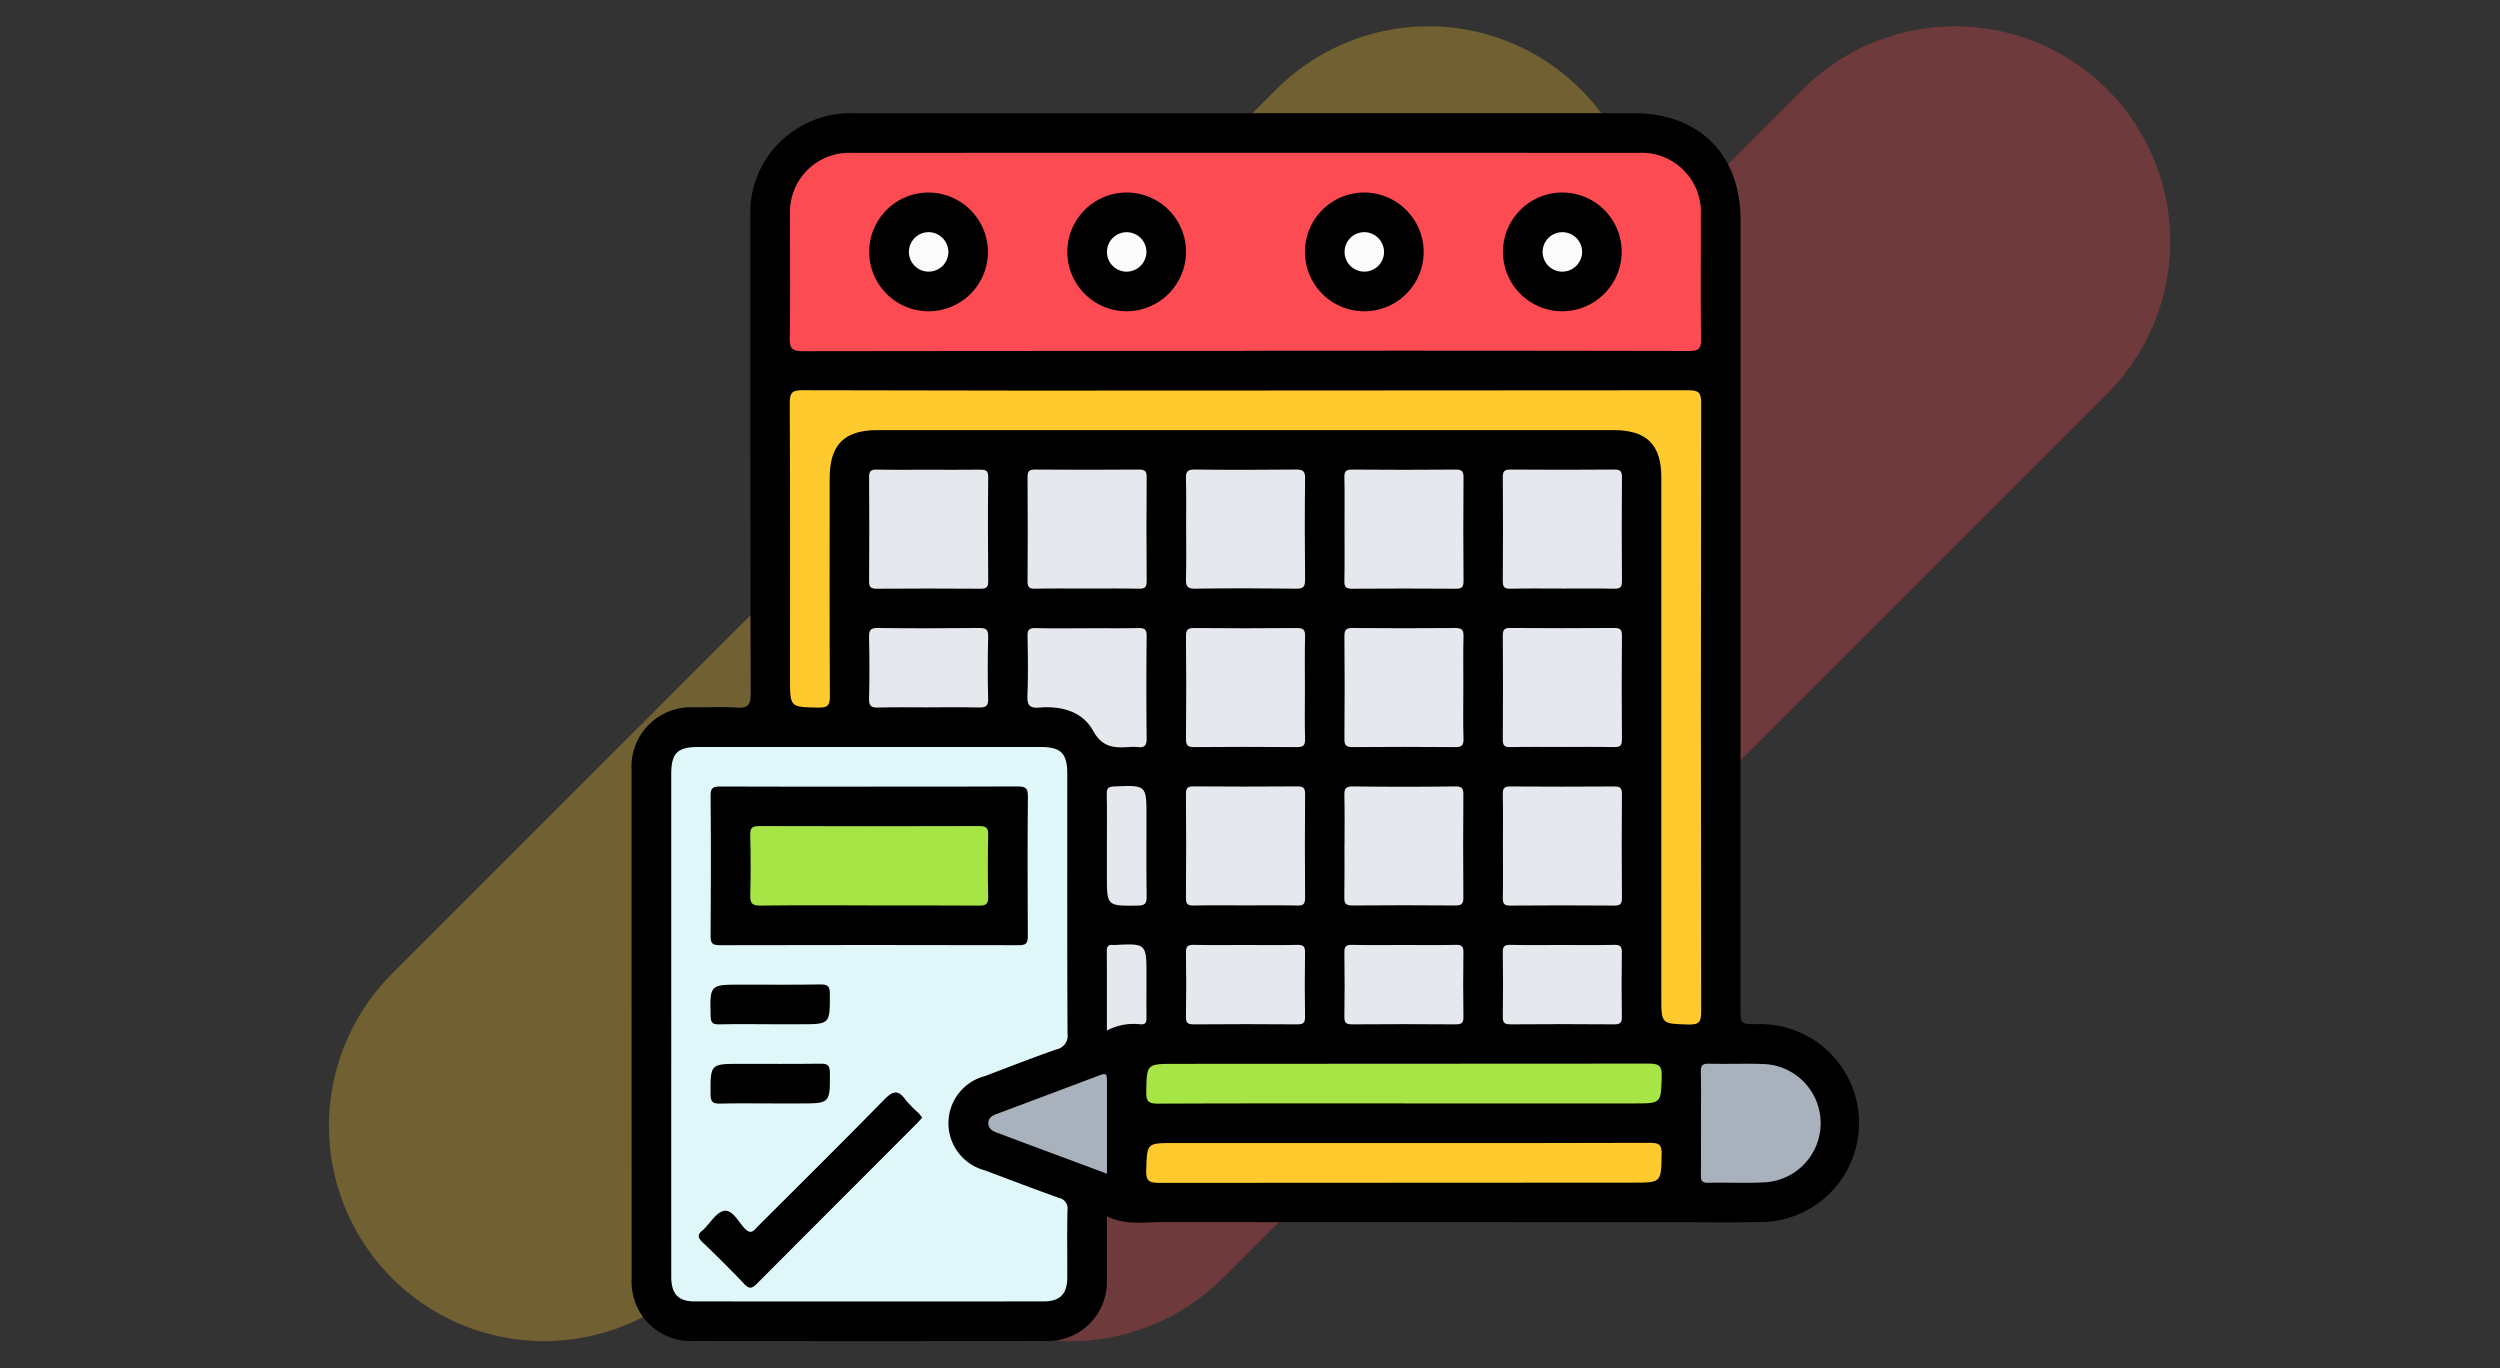 <svg xmlns="http://www.w3.org/2000/svg" xmlns:xlink="http://www.w3.org/1999/xlink" width="190" height="104" viewBox="0 0 190 104">
  <rect x="0" y="0" width="190" height="104" fill="#333333" stroke="none"/>
  <defs>
    <clipPath id="clip-path">
      <rect id="Rectángulo_88661" data-name="Rectángulo 88661" width="93.311" height="93.321" fill="none"/>
    </clipPath>
  </defs>
  <g id="Grupo_138556" data-name="Grupo 138556" transform="translate(-285.049 -411)">
    <rect id="Rectángulo_41122" data-name="Rectángulo 41122" width="190" height="104" transform="translate(285.049 411)" fill="none"/>
    <g id="Grupo_117447" data-name="Grupo 117447" transform="translate(-3337.23 1038.209)" opacity="0.3">
      <path id="Trazado_158283" data-name="Trazado 158283" d="M3677.784-530.075h0a16.354,16.354,0,0,0,23.129,0l67.216-67.214a16.357,16.357,0,0,0,0-23.129,16.355,16.355,0,0,0-23.129,0L3677.784-553.2A16.353,16.353,0,0,0,3677.784-530.075Z" transform="translate(14.296)" fill="#fc4b52"/>
      <path id="Trazado_158284" data-name="Trazado 158284" d="M3652.069-530.075h0a16.354,16.354,0,0,0,23.129,0l67.216-67.214a16.358,16.358,0,0,0,0-23.129,16.355,16.355,0,0,0-23.129,0L3652.069-553.2A16.354,16.354,0,0,0,3652.069-530.075Z" transform="translate(0)" fill="#feca2e"/>
    </g>
    <g id="Grupo_138557" data-name="Grupo 138557" transform="translate(333.049 419.604)">
      <g id="Grupo_138554" data-name="Grupo 138554" transform="translate(0 0)" clip-path="url(#clip-path)">
        <path id="Trazado_213235" data-name="Trazado 213235" d="M36.122,83.834c0,1.676.011,3.242,0,4.808a4.5,4.5,0,0,1-4.687,4.671q-13.356.016-26.711,0A4.5,4.5,0,0,1,.006,88.581Q0,69.253,0,49.926a4.513,4.513,0,0,1,4.776-4.77c1.067,0,2.135-.053,3.2.017.818.053,1.08-.144,1.077-1.034-.034-12.1-.017-24.2-.026-36.3a7.505,7.505,0,0,1,3.29-6.5A7.587,7.587,0,0,1,16.833,0Q28.965.016,41.1,0H76.18c4.957,0,8.1,3.14,8.1,8.092q0,29.955,0,59.91c0,1.223,0,1.223,1.217,1.229a7.522,7.522,0,1,1,.537,15.035c-2.255.053-4.514.016-6.771.016q-19.469,0-38.938-.009c-1.389,0-2.811.254-4.207-.443" transform="translate(0 0)"/>
        <path id="Trazado_213236" data-name="Trazado 213236" d="M3.1,70.516q0-9.453,0-18.905c0-1.6.464-2.069,2.063-2.069q12.98,0,25.959,0c1.606,0,2.077.466,2.077,2.057,0,6.584-.013,13.168.02,19.751a1.046,1.046,0,0,1-.85,1.175c-1.827.643-3.634,1.344-5.445,2.034a3.7,3.7,0,0,0,0,7.155c1.87.71,3.742,1.415,5.623,2.092a.823.823,0,0,1,.669.928c-.044,1.724-.007,3.449-.019,5.172-.009,1.219-.563,1.772-1.793,1.773q-13.261.007-26.523,0c-1.251,0-1.778-.568-1.779-1.88q-.006-9.641,0-19.282" transform="translate(-0.086 -1.375)" fill="#dff7f9"/>
        <path id="Trazado_213237" data-name="Trazado 213237" d="M46.948,18.151q-16.784,0-33.57.021c-.835,0-1.029-.2-1.014-1.023.053-3.1.013-6.206.023-9.309A4.5,4.5,0,0,1,17.1,3.1q29.9-.01,59.805,0a4.5,4.5,0,0,1,4.7,4.747c.012,3.135-.024,6.27.022,9.4.012.754-.21.913-.93.912q-16.879-.035-33.758-.017" transform="translate(-0.343 -0.086)" fill="#fc4b52"/>
        <path id="Trazado_213238" data-name="Trazado 213238" d="M47,21.676q16.831,0,33.663-.019c.774,0,.97.17.968.96q-.039,23.131,0,46.264c0,.759-.142,1-.95.98-2.077-.063-2.078-.018-2.078-2.09V28.277c0-2.489-1.114-3.591-3.627-3.591H19.03c-2.534,0-3.634,1.113-3.634,3.675,0,5.517-.016,11.033.018,16.55,0,.712-.178.877-.874.864-2.155-.04-2.155-.008-2.155-2.2,0-6.99.016-13.979-.021-20.969,0-.8.215-.954.977-.952Q30.172,21.7,47,21.676" transform="translate(-0.343 -0.601)" fill="#feca2e"/>
        <path id="Trazado_213239" data-name="Trazado 213239" d="M59.9,80.5c6.2,0,12.409.011,18.614-.016.675,0,.9.121.888.854-.044,2.171-.007,2.172-2.186,2.172q-18,0-36.005.018c-.755,0-1.007-.138-.983-.95.062-2.077.017-2.078,2.093-2.078Z" transform="translate(-1.116 -2.233)" fill="#feca2e"/>
        <path id="Trazado_213240" data-name="Trazado 213240" d="M59.818,77.318c-6.234,0-12.468-.012-18.7.016-.682,0-.9-.133-.887-.859.041-2.165,0-2.166,2.2-2.166q18,0,35.995-.018c.763,0,1.006.151.983.956-.06,2.071-.017,2.072-2.1,2.072Z" transform="translate(-1.116 -2.061)" fill="#a7e446"/>
        <path id="Trazado_213241" data-name="Trazado 213241" d="M52.375,44.816c0,1.284-.023,2.57.012,3.854.014.5-.14.627-.628.622q-3.9-.034-7.8,0c-.5,0-.626-.141-.622-.628q.035-3.9,0-7.8c0-.5.141-.626.628-.622q3.9.035,7.8,0c.5,0,.635.14.622.628-.032,1.315-.011,2.632-.011,3.948" transform="translate(-1.202 -1.116)" fill="#e5e8ec"/>
        <path id="Trazado_213242" data-name="Trazado 213242" d="M23.1,27.869c1.284,0,2.57.011,3.854-.006.426-.006.674.019.666.582-.033,2.632-.026,5.264,0,7.9,0,.466-.15.57-.587.567q-3.948-.028-7.9,0c-.466,0-.57-.15-.567-.587q.028-3.948,0-7.9c0-.465.15-.575.587-.567,1.315.026,2.632.01,3.948.01" transform="translate(-0.515 -0.773)" fill="#e5e8ec"/>
        <path id="Trazado_213243" data-name="Trazado 213243" d="M35.477,36.9c-1.316,0-2.633-.018-3.948.01-.452.01-.58-.125-.577-.577q.031-3.948,0-7.9c0-.451.125-.579.577-.577q3.948.031,7.9,0c.451,0,.579.125.577.577q-.031,3.948,0,7.9c0,.451-.124.586-.577.577-1.315-.028-2.632-.01-3.948-.01" transform="translate(-0.859 -0.773)" fill="#e5e8ec"/>
        <path id="Trazado_213244" data-name="Trazado 213244" d="M43.346,32.306c0-1.253.021-2.507-.012-3.76-.014-.508.1-.7.655-.692,2.569.031,5.138.026,7.708,0,.507,0,.7.1.691.655-.03,2.569-.026,5.138,0,7.708,0,.507-.1.7-.655.691-2.57-.03-5.139-.038-7.708,0-.635.011-.7-.228-.689-.755.033-1.284.012-2.57.012-3.854" transform="translate(-1.202 -0.773)" fill="#e5e8ec"/>
        <path id="Trazado_213245" data-name="Trazado 213245" d="M55.729,32.289c0-1.284.018-2.57-.01-3.854-.011-.453.126-.579.578-.577q3.948.031,7.9,0c.452,0,.579.127.577.578q-.031,3.948,0,7.9c0,.452-.127.579-.578.576q-3.948-.029-7.9,0c-.453,0-.586-.126-.577-.578.027-1.347.01-2.694.01-4.042" transform="translate(-1.546 -0.773)" fill="#e5e8ec"/>
        <path id="Trazado_213246" data-name="Trazado 213246" d="M72.628,36.9c-1.316,0-2.633-.018-3.948.01-.452.01-.579-.125-.577-.577q.031-3.948,0-7.9c0-.451.126-.579.578-.577q3.948.031,7.9,0c.452,0,.58.126.577.578q-.029,3.948,0,7.9c0,.452-.125.586-.577.577-1.315-.028-2.632-.01-3.948-.01" transform="translate(-1.89 -0.773)" fill="#e5e8ec"/>
        <path id="Trazado_213247" data-name="Trazado 213247" d="M68.113,57.15c0-1.316.018-2.633-.01-3.948-.011-.454.129-.578.578-.575q3.948.029,7.9,0c.454,0,.578.129.576.578q-.031,3.948,0,7.9c0,.454-.13.578-.578.576q-3.948-.031-7.9,0c-.453,0-.584-.129-.575-.578.027-1.315.01-2.632.01-3.948" transform="translate(-1.89 -1.46)" fill="#e5e8ec"/>
        <path id="Trazado_213248" data-name="Trazado 213248" d="M55.729,57.084c0-1.253.02-2.507-.01-3.76-.013-.494.069-.71.644-.7q3.9.05,7.8,0c.53-.006.606.193.6.648-.018,2.6-.025,5.2,0,7.8.006.53-.193.606-.648.6-2.6-.017-5.2-.025-7.8,0-.53.006-.611-.192-.6-.648.024-1.316.009-2.632.009-3.948" transform="translate(-1.546 -1.46)" fill="#e5e8ec"/>
        <path id="Trazado_213249" data-name="Trazado 213249" d="M64.759,44.822c0,1.284-.024,2.57.013,3.854.015.508-.158.62-.635.616q-3.9-.032-7.8,0c-.508,0-.619-.158-.615-.635q.032-3.9,0-7.8c-.006-.508.157-.62.634-.616q3.9.032,7.8,0c.507,0,.627.157.616.634-.03,1.315-.011,2.632-.011,3.948" transform="translate(-1.546 -1.116)" fill="#e5e8ec"/>
        <path id="Trazado_213250" data-name="Trazado 213250" d="M72.626,49.282c-1.316,0-2.633-.018-3.948.01-.454.011-.578-.129-.575-.578q.029-3.948,0-7.9c0-.454.129-.578.578-.576q3.948.031,7.9,0c.454,0,.578.129.576.578q-.031,3.948,0,7.9c0,.453-.129.584-.578.575-1.315-.027-2.632-.01-3.948-.01" transform="translate(-1.89 -1.116)" fill="#e5e8ec"/>
        <path id="Trazado_213251" data-name="Trazado 213251" d="M47.861,61.666c-1.316,0-2.633-.018-3.948.01-.451.01-.58-.124-.578-.577q.031-3.948,0-7.9c0-.45.124-.58.577-.578q3.948.031,7.9,0c.45,0,.58.124.577.577q-.029,3.948,0,7.9c0,.451-.123.587-.576.578-1.315-.028-2.632-.01-3.948-.01" transform="translate(-1.203 -1.46)" fill="#e5e8ec"/>
        <path id="Trazado_213252" data-name="Trazado 213252" d="M83.593,78.794c0-1.283.018-2.567-.01-3.849-.01-.47.094-.662.613-.648,1.376.037,2.755-.023,4.13.026a4.5,4.5,0,0,1,.129,8.99c-1.436.079-2.879,0-4.318.036-.49.011-.559-.2-.552-.612.019-1.314.007-2.629.007-3.943" transform="translate(-2.319 -2.061)" fill="#a9b1bc"/>
        <path id="Trazado_213253" data-name="Trazado 213253" d="M35.514,40.253c1.282,0,2.566.018,3.847-.009.463-.01.648.084.643.606q-.042,3.894,0,7.79c.006.555-.183.714-.69.648a3.363,3.363,0,0,0-.656,0c-1.129.075-2.027.033-2.726-1.242-.806-1.467-2.421-1.9-4.082-1.757-.753.063-.933-.193-.906-.915.057-1.5.037-3,.007-4.5-.011-.489.126-.639.622-.626,1.314.034,2.628.012,3.942.012" transform="translate(-0.859 -1.116)" fill="#e5e8ec"/>
        <path id="Trazado_213254" data-name="Trazado 213254" d="M23.016,46.273c-1.253,0-2.507-.022-3.76.011-.506.014-.707-.092-.693-.653.04-1.565.033-3.134,0-4.7-.01-.508.1-.7.655-.692,2.569.031,5.137.026,7.707,0,.5,0,.707.092.692.653-.039,1.566-.049,3.135,0,4.7.021.636-.228.7-.755.689-1.283-.033-2.569-.011-3.853-.011" transform="translate(-0.515 -1.116)" fill="#e5e8ec"/>
        <path id="Trazado_213255" data-name="Trazado 213255" d="M47.861,65.02c1.315,0,2.632.018,3.947-.01.452-.01.584.124.578.577q-.038,2.443,0,4.888c.007.453-.128.578-.578.576q-3.946-.031-7.895,0c-.451,0-.584-.124-.578-.577q.039-2.443,0-4.888c-.007-.453.128-.585.578-.576,1.315.028,2.632.01,3.947.01" transform="translate(-1.203 -1.804)" fill="#e5e8ec"/>
        <path id="Trazado_213256" data-name="Trazado 213256" d="M60.243,65.02c1.315,0,2.632.018,3.947-.01.45-.01.586.121.578.576q-.038,2.443,0,4.887c.007.451-.124.581-.577.578q-3.946-.031-7.895,0c-.449,0-.586-.122-.578-.576q.038-2.443,0-4.887c-.007-.451.123-.587.577-.578,1.315.028,2.632.01,3.947.01" transform="translate(-1.546 -1.804)" fill="#e5e8ec"/>
        <path id="Trazado_213257" data-name="Trazado 213257" d="M72.625,65.02c1.314,0,2.631.018,3.946-.01.446-.01.589.115.581.573q-.039,2.443,0,4.888c.007.447-.119.583-.575.579q-3.946-.031-7.894,0c-.445,0-.589-.115-.581-.573q.039-2.443,0-4.888c-.008-.447.116-.59.573-.58,1.316.029,2.632.011,3.948.011" transform="translate(-1.89 -1.804)" fill="#e5e8ec"/>
        <path id="Trazado_213258" data-name="Trazado 213258" d="M36.9,82.682c-2.214-.824-4.34-1.615-6.465-2.407-.644-.239-1.287-.476-1.928-.724-.333-.128-.63-.306-.621-.726.008-.372.271-.549.574-.662,2.657-1,5.318-1.987,7.972-2.995.424-.16.473.016.472.368-.006,2.341,0,4.683,0,7.146" transform="translate(-0.774 -2.084)" fill="#a9b1bc"/>
        <path id="Trazado_213259" data-name="Trazado 213259" d="M37.154,57.056c0-1.284.018-2.569-.01-3.853-.011-.451.127-.562.576-.58,2.445-.1,2.444-.11,2.444,2.274,0,2.036-.018,4.073.013,6.108.008.531-.143.669-.673.676-2.35.029-2.35.048-2.35-2.275V57.056" transform="translate(-1.031 -1.459)" fill="#e5e8ec"/>
        <path id="Trazado_213260" data-name="Trazado 213260" d="M37.154,71.519c0-2.1.008-4.059-.007-6.023,0-.362.105-.529.475-.477a.436.436,0,0,0,.094,0c2.447-.126,2.447-.126,2.447,2.35,0,1.034-.007,2.067,0,3.1,0,.34.009.624-.472.576a4.375,4.375,0,0,0-2.542.475" transform="translate(-1.031 -1.803)" fill="#e5e8ec"/>
        <path id="Trazado_213261" data-name="Trazado 213261" d="M18.31,52.637c3.729,0,7.458.012,11.187-.012.578,0,.8.1.794.75-.035,3.54-.026,7.082-.006,10.623,0,.508-.1.693-.658.692q-11.374-.028-22.75,0c-.5,0-.7-.091-.7-.653.026-3.572.032-7.145,0-10.717-.007-.633.232-.692.757-.69,3.792.019,7.584.011,11.375.011" transform="translate(-0.171 -1.46)"/>
        <path id="Trazado_213262" data-name="Trazado 213262" d="M22.234,78.461c-.16.175-.281.316-.411.447Q15.74,84.993,9.664,91.084c-.366.368-.574.418-.955.018-1.035-1.091-2.1-2.151-3.191-3.191-.37-.355-.35-.6.031-.884a.718.718,0,0,0,.067-.066c.517-.5.983-1.322,1.565-1.416.631-.1,1.079.819,1.556,1.33.509.547.734.12,1.026-.172,3.194-3.189,6.4-6.364,9.56-9.588.626-.64,1.047-.852,1.634-.022a9.15,9.15,0,0,0,.984,1.007c.1.105.185.228.293.362" transform="translate(-0.146 -2.124)"/>
        <path id="Trazado_213263" data-name="Trazado 213263" d="M10.666,71.126c-1.283,0-2.567-.019-3.85.011-.48.011-.624-.12-.636-.619-.059-2.4-.077-2.4,2.318-2.4,2,0,4.008.021,6.009-.014.569-.01.733.124.734.717,0,2.307.027,2.307-2.227,2.307H10.666" transform="translate(-0.171 -1.89)"/>
        <path id="Trazado_213264" data-name="Trazado 213264" d="M10.784,77.318c-1.283,0-2.567-.021-3.849.011-.525.013-.758-.056-.761-.688-.008-2.332-.038-2.332,2.3-2.332,2,0,4.007.016,6.009-.011.524-.007.758.056.76.689.009,2.331.038,2.331-2.3,2.331Z" transform="translate(-0.171 -2.061)"/>
        <path id="Trazado_213265" data-name="Trazado 213265" d="M27.6,10.7a4.512,4.512,0,1,1-4.481-4.5A4.533,4.533,0,0,1,27.6,10.7" transform="translate(-0.516 -0.172)"/>
        <path id="Trazado_213266" data-name="Trazado 213266" d="M38.6,15.224a4.512,4.512,0,1,1,4.484-4.495A4.531,4.531,0,0,1,38.6,15.224" transform="translate(-0.945 -0.172)"/>
        <path id="Trazado_213267" data-name="Trazado 213267" d="M61.66,10.687A4.512,4.512,0,1,1,57.172,6.2a4.533,4.533,0,0,1,4.489,4.487" transform="translate(-1.461 -0.172)"/>
        <path id="Trazado_213268" data-name="Trazado 213268" d="M72.632,15.224a4.512,4.512,0,1,1,4.507-4.471,4.532,4.532,0,0,1-4.507,4.471" transform="translate(-1.89 -0.172)"/>
        <path id="Trazado_213269" data-name="Trazado 213269" d="M18.221,61.752c-2.723,0-5.448-.019-8.171.015-.614.008-.792-.16-.775-.776.044-1.532.038-3.068,0-4.6-.013-.545.172-.669.688-.668q8.359.026,16.718,0c.534,0,.69.144.679.679q-.051,2.348,0,4.7c.013.545-.171.673-.688.668-2.818-.022-5.635-.011-8.453-.011" transform="translate(-0.257 -1.546)" fill="#a7e446"/>
        <path id="Trazado_213270" data-name="Trazado 213270" d="M24.678,10.842A1.5,1.5,0,1,1,23.245,9.3a1.515,1.515,0,0,1,1.433,1.545" transform="translate(-0.601 -0.258)" fill="#fbfbfb"/>
        <path id="Trazado_213271" data-name="Trazado 213271" d="M38.585,12.3a1.5,1.5,0,1,1,1.571-1.4,1.518,1.518,0,0,1-1.571,1.4" transform="translate(-1.031 -0.258)" fill="#fbfbfb"/>
        <path id="Trazado_213272" data-name="Trazado 213272" d="M58.734,10.842A1.5,1.5,0,1,1,57.3,9.3a1.515,1.515,0,0,1,1.433,1.545" transform="translate(-1.547 -0.258)" fill="#fbfbfb"/>
        <path id="Trazado_213273" data-name="Trazado 213273" d="M72.7,12.3a1.5,1.5,0,1,1,1.516-1.462A1.514,1.514,0,0,1,72.7,12.3" transform="translate(-1.976 -0.258)" fill="#fbfbfb"/>
      </g>
    </g>
  </g>
</svg>
